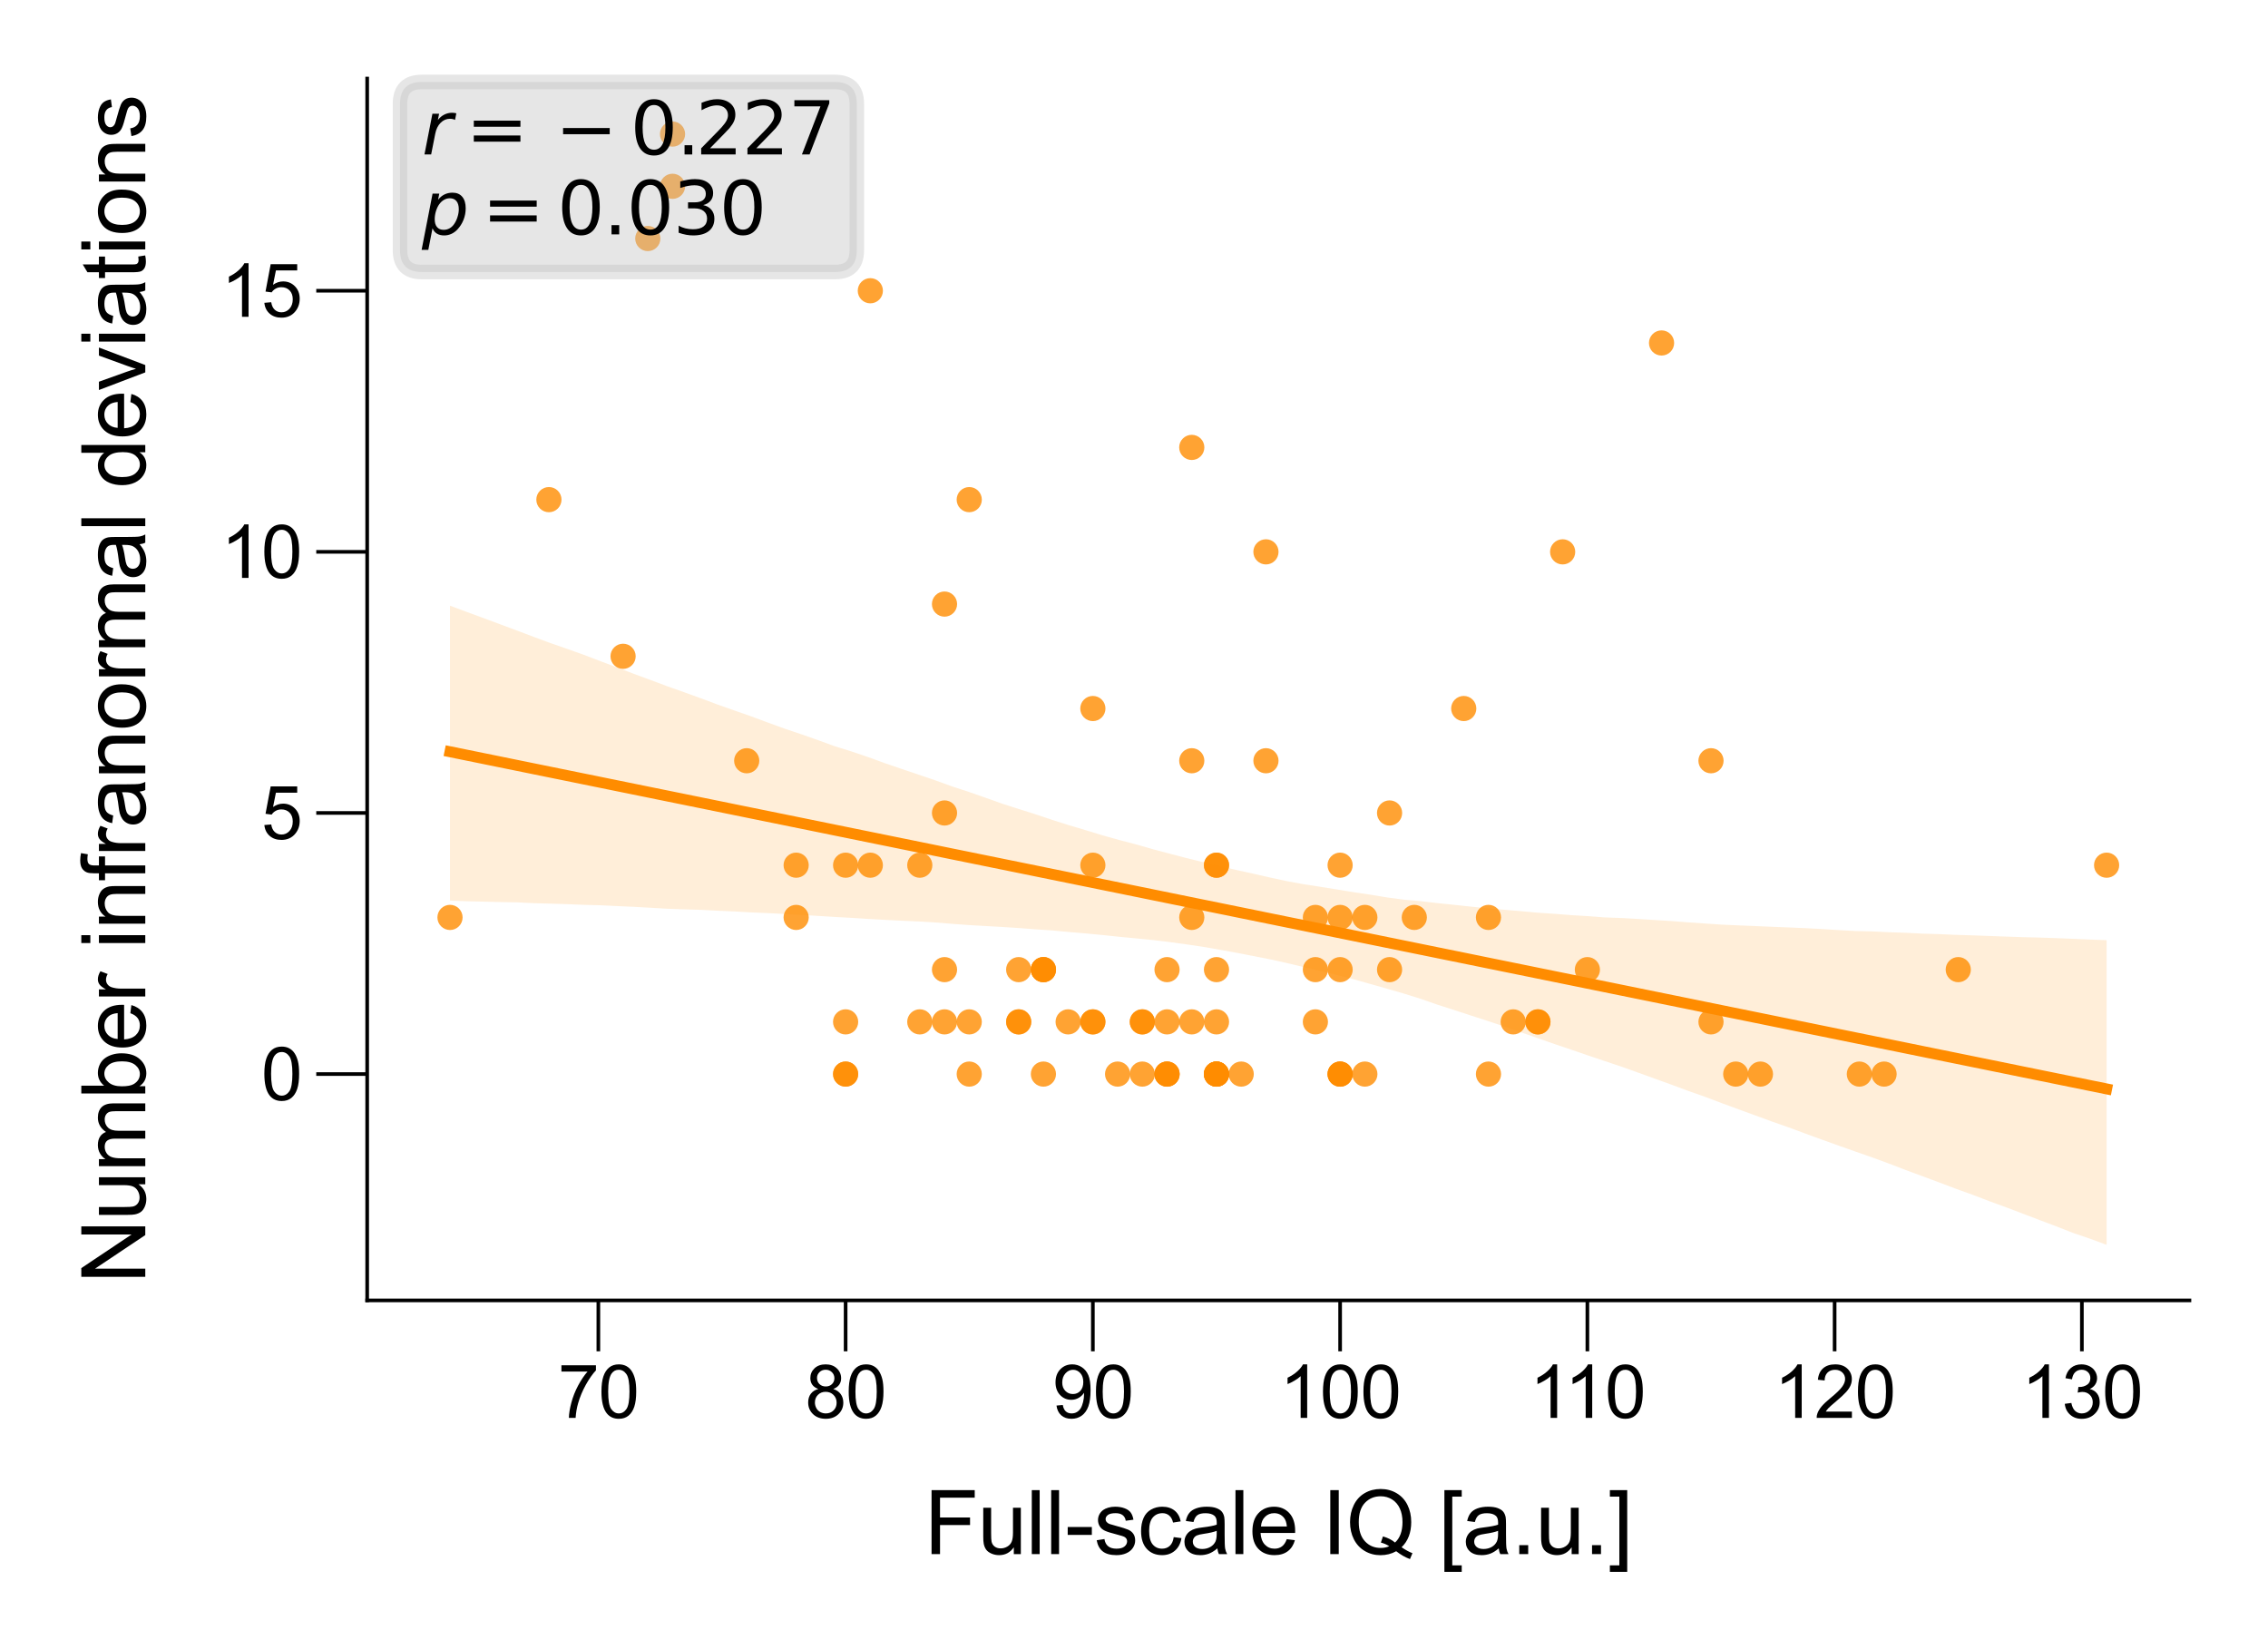<?xml version="1.0" encoding="utf-8" standalone="no"?>
<!DOCTYPE svg PUBLIC "-//W3C//DTD SVG 1.1//EN"
  "http://www.w3.org/Graphics/SVG/1.1/DTD/svg11.dtd">
<svg xmlns:xlink="http://www.w3.org/1999/xlink" width="155.906pt" height="113.386pt" viewBox="0 0 155.906 113.386" xmlns="http://www.w3.org/2000/svg" version="1.1">
 <defs>
  <style type="text/css">*{stroke-linejoin: round; stroke-linecap: butt}</style>
 </defs>
 <g id="figure_1">
  <g id="patch_1">
   <path d="M 0 113.386 
L 155.906 113.386 
L 155.906 0 
L 0 0 
z
" style="fill: #ffffff"/>
  </g>
  <g id="axes_1">
   <g id="patch_2">
    <path d="M 25.24 89.406 
L 150.506 89.406 
L 150.506 5.4 
L 25.24 5.4 
z
" style="fill: #ffffff"/>
   </g>
   <g id="PathCollection_1">
    <defs>
     <path id="C0_0_936b5595a3" d="M 0 0.866 
C 0.23 0.866 0.45 0.775 0.612 0.612 
C 0.775 0.45 0.866 0.23 0.866 -0 
C 0.866 -0.23 0.775 -0.45 0.612 -0.612 
C 0.45 -0.775 0.23 -0.866 0 -0.866 
C -0.23 -0.866 -0.45 -0.775 -0.612 -0.612 
C -0.775 -0.45 -0.866 -0.23 -0.866 0 
C -0.866 0.23 -0.775 0.45 -0.612 0.612 
C -0.45 0.775 -0.23 0.866 0 0.866 
z
"/>
    </defs>
    <g clip-path="url(#p2ae429a504)">
     <use xlink:href="#C0_0_936b5595a3" x="92.122" y="73.847" style="fill: #ff8c00; fill-opacity: 0.8"/>
    </g>
    <g clip-path="url(#p2ae429a504)">
     <use xlink:href="#C0_0_936b5595a3" x="92.122" y="59.485" style="fill: #ff8c00; fill-opacity: 0.8"/>
    </g>
    <g clip-path="url(#p2ae429a504)">
     <use xlink:href="#C0_0_936b5595a3" x="104.02" y="70.257" style="fill: #ff8c00; fill-opacity: 0.8"/>
    </g>
    <g clip-path="url(#p2ae429a504)">
     <use xlink:href="#C0_0_936b5595a3" x="64.927" y="70.257" style="fill: #ff8c00; fill-opacity: 0.8"/>
    </g>
    <g clip-path="url(#p2ae429a504)">
     <use xlink:href="#C0_0_936b5595a3" x="92.122" y="63.076" style="fill: #ff8c00; fill-opacity: 0.8"/>
    </g>
    <g clip-path="url(#p2ae429a504)">
     <use xlink:href="#C0_0_936b5595a3" x="78.525" y="70.257" style="fill: #ff8c00; fill-opacity: 0.8"/>
    </g>
    <g clip-path="url(#p2ae429a504)">
     <use xlink:href="#C0_0_936b5595a3" x="107.419" y="37.942" style="fill: #ff8c00; fill-opacity: 0.8"/>
    </g>
    <g clip-path="url(#p2ae429a504)">
     <use xlink:href="#C0_0_936b5595a3" x="63.228" y="59.485" style="fill: #ff8c00; fill-opacity: 0.8"/>
    </g>
    <g clip-path="url(#p2ae429a504)">
     <use xlink:href="#C0_0_936b5595a3" x="81.924" y="63.076" style="fill: #ff8c00; fill-opacity: 0.8"/>
    </g>
    <g clip-path="url(#p2ae429a504)">
     <use xlink:href="#C0_0_936b5595a3" x="83.624" y="73.847" style="fill: #ff8c00; fill-opacity: 0.8"/>
    </g>
    <g clip-path="url(#p2ae429a504)">
     <use xlink:href="#C0_0_936b5595a3" x="100.62" y="48.714" style="fill: #ff8c00; fill-opacity: 0.8"/>
    </g>
    <g clip-path="url(#p2ae429a504)">
     <use xlink:href="#C0_0_936b5595a3" x="71.726" y="66.666" style="fill: #ff8c00; fill-opacity: 0.8"/>
    </g>
    <g clip-path="url(#p2ae429a504)">
     <use xlink:href="#C0_0_936b5595a3" x="80.224" y="73.847" style="fill: #ff8c00; fill-opacity: 0.8"/>
    </g>
    <g clip-path="url(#p2ae429a504)">
     <use xlink:href="#C0_0_936b5595a3" x="85.323" y="73.847" style="fill: #ff8c00; fill-opacity: 0.8"/>
    </g>
    <g clip-path="url(#p2ae429a504)">
     <use xlink:href="#C0_0_936b5595a3" x="144.812" y="59.485" style="fill: #ff8c00; fill-opacity: 0.8"/>
    </g>
    <g clip-path="url(#p2ae429a504)">
     <use xlink:href="#C0_0_936b5595a3" x="127.815" y="73.847" style="fill: #ff8c00; fill-opacity: 0.8"/>
    </g>
    <g clip-path="url(#p2ae429a504)">
     <use xlink:href="#C0_0_936b5595a3" x="58.129" y="73.847" style="fill: #ff8c00; fill-opacity: 0.8"/>
    </g>
    <g clip-path="url(#p2ae429a504)">
     <use xlink:href="#C0_0_936b5595a3" x="58.129" y="73.847" style="fill: #ff8c00; fill-opacity: 0.8"/>
    </g>
    <g clip-path="url(#p2ae429a504)">
     <use xlink:href="#C0_0_936b5595a3" x="117.617" y="52.304" style="fill: #ff8c00; fill-opacity: 0.8"/>
    </g>
    <g clip-path="url(#p2ae429a504)">
     <use xlink:href="#C0_0_936b5595a3" x="90.422" y="63.076" style="fill: #ff8c00; fill-opacity: 0.8"/>
    </g>
    <g clip-path="url(#p2ae429a504)">
     <use xlink:href="#C0_0_936b5595a3" x="59.828" y="19.99" style="fill: #ff8c00; fill-opacity: 0.8"/>
    </g>
    <g clip-path="url(#p2ae429a504)">
     <use xlink:href="#C0_0_936b5595a3" x="64.927" y="55.895" style="fill: #ff8c00; fill-opacity: 0.8"/>
    </g>
    <g clip-path="url(#p2ae429a504)">
     <use xlink:href="#C0_0_936b5595a3" x="66.627" y="70.257" style="fill: #ff8c00; fill-opacity: 0.8"/>
    </g>
    <g clip-path="url(#p2ae429a504)">
     <use xlink:href="#C0_0_936b5595a3" x="92.122" y="73.847" style="fill: #ff8c00; fill-opacity: 0.8"/>
    </g>
    <g clip-path="url(#p2ae429a504)">
     <use xlink:href="#C0_0_936b5595a3" x="51.33" y="52.304" style="fill: #ff8c00; fill-opacity: 0.8"/>
    </g>
    <g clip-path="url(#p2ae429a504)">
     <use xlink:href="#C0_0_936b5595a3" x="80.224" y="73.847" style="fill: #ff8c00; fill-opacity: 0.8"/>
    </g>
    <g clip-path="url(#p2ae429a504)">
     <use xlink:href="#C0_0_936b5595a3" x="92.122" y="73.847" style="fill: #ff8c00; fill-opacity: 0.8"/>
    </g>
    <g clip-path="url(#p2ae429a504)">
     <use xlink:href="#C0_0_936b5595a3" x="129.515" y="73.847" style="fill: #ff8c00; fill-opacity: 0.8"/>
    </g>
    <g clip-path="url(#p2ae429a504)">
     <use xlink:href="#C0_0_936b5595a3" x="114.218" y="23.58" style="fill: #ff8c00; fill-opacity: 0.8"/>
    </g>
    <g clip-path="url(#p2ae429a504)">
     <use xlink:href="#C0_0_936b5595a3" x="37.733" y="34.352" style="fill: #ff8c00; fill-opacity: 0.8"/>
    </g>
    <g clip-path="url(#p2ae429a504)">
     <use xlink:href="#C0_0_936b5595a3" x="117.617" y="70.257" style="fill: #ff8c00; fill-opacity: 0.8"/>
    </g>
    <g clip-path="url(#p2ae429a504)">
     <use xlink:href="#C0_0_936b5595a3" x="93.822" y="73.847" style="fill: #ff8c00; fill-opacity: 0.8"/>
    </g>
    <g clip-path="url(#p2ae429a504)">
     <use xlink:href="#C0_0_936b5595a3" x="83.624" y="73.847" style="fill: #ff8c00; fill-opacity: 0.8"/>
    </g>
    <g clip-path="url(#p2ae429a504)">
     <use xlink:href="#C0_0_936b5595a3" x="83.624" y="66.666" style="fill: #ff8c00; fill-opacity: 0.8"/>
    </g>
    <g clip-path="url(#p2ae429a504)">
     <use xlink:href="#C0_0_936b5595a3" x="80.224" y="66.666" style="fill: #ff8c00; fill-opacity: 0.8"/>
    </g>
    <g clip-path="url(#p2ae429a504)">
     <use xlink:href="#C0_0_936b5595a3" x="87.023" y="37.942" style="fill: #ff8c00; fill-opacity: 0.8"/>
    </g>
    <g clip-path="url(#p2ae429a504)">
     <use xlink:href="#C0_0_936b5595a3" x="70.026" y="66.666" style="fill: #ff8c00; fill-opacity: 0.8"/>
    </g>
    <g clip-path="url(#p2ae429a504)">
     <use xlink:href="#C0_0_936b5595a3" x="70.026" y="70.257" style="fill: #ff8c00; fill-opacity: 0.8"/>
    </g>
    <g clip-path="url(#p2ae429a504)">
     <use xlink:href="#C0_0_936b5595a3" x="58.129" y="70.257" style="fill: #ff8c00; fill-opacity: 0.8"/>
    </g>
    <g clip-path="url(#p2ae429a504)">
     <use xlink:href="#C0_0_936b5595a3" x="83.624" y="59.485" style="fill: #ff8c00; fill-opacity: 0.8"/>
    </g>
    <g clip-path="url(#p2ae429a504)">
     <use xlink:href="#C0_0_936b5595a3" x="54.729" y="59.485" style="fill: #ff8c00; fill-opacity: 0.8"/>
    </g>
    <g clip-path="url(#p2ae429a504)">
     <use xlink:href="#C0_0_936b5595a3" x="70.026" y="70.257" style="fill: #ff8c00; fill-opacity: 0.8"/>
    </g>
    <g clip-path="url(#p2ae429a504)">
     <use xlink:href="#C0_0_936b5595a3" x="102.32" y="73.847" style="fill: #ff8c00; fill-opacity: 0.8"/>
    </g>
    <g clip-path="url(#p2ae429a504)">
     <use xlink:href="#C0_0_936b5595a3" x="44.531" y="16.399" style="fill: #ff8c00; fill-opacity: 0.8"/>
    </g>
    <g clip-path="url(#p2ae429a504)">
     <use xlink:href="#C0_0_936b5595a3" x="97.221" y="63.076" style="fill: #ff8c00; fill-opacity: 0.8"/>
    </g>
    <g clip-path="url(#p2ae429a504)">
     <use xlink:href="#C0_0_936b5595a3" x="73.426" y="70.257" style="fill: #ff8c00; fill-opacity: 0.8"/>
    </g>
    <g clip-path="url(#p2ae429a504)">
     <use xlink:href="#C0_0_936b5595a3" x="30.934" y="63.076" style="fill: #ff8c00; fill-opacity: 0.8"/>
    </g>
    <g clip-path="url(#p2ae429a504)">
     <use xlink:href="#C0_0_936b5595a3" x="134.614" y="66.666" style="fill: #ff8c00; fill-opacity: 0.8"/>
    </g>
    <g clip-path="url(#p2ae429a504)">
     <use xlink:href="#C0_0_936b5595a3" x="76.825" y="73.847" style="fill: #ff8c00; fill-opacity: 0.8"/>
    </g>
    <g clip-path="url(#p2ae429a504)">
     <use xlink:href="#C0_0_936b5595a3" x="66.627" y="34.352" style="fill: #ff8c00; fill-opacity: 0.8"/>
    </g>
    <g clip-path="url(#p2ae429a504)">
     <use xlink:href="#C0_0_936b5595a3" x="46.231" y="12.809" style="fill: #ff8c00; fill-opacity: 0.8"/>
    </g>
    <g clip-path="url(#p2ae429a504)">
     <use xlink:href="#C0_0_936b5595a3" x="46.231" y="9.218" style="fill: #ff8c00; fill-opacity: 0.8"/>
    </g>
    <g clip-path="url(#p2ae429a504)">
     <use xlink:href="#C0_0_936b5595a3" x="80.224" y="73.847" style="fill: #ff8c00; fill-opacity: 0.8"/>
    </g>
    <g clip-path="url(#p2ae429a504)">
     <use xlink:href="#C0_0_936b5595a3" x="95.521" y="55.895" style="fill: #ff8c00; fill-opacity: 0.8"/>
    </g>
    <g clip-path="url(#p2ae429a504)">
     <use xlink:href="#C0_0_936b5595a3" x="90.422" y="70.257" style="fill: #ff8c00; fill-opacity: 0.8"/>
    </g>
    <g clip-path="url(#p2ae429a504)">
     <use xlink:href="#C0_0_936b5595a3" x="66.627" y="73.847" style="fill: #ff8c00; fill-opacity: 0.8"/>
    </g>
    <g clip-path="url(#p2ae429a504)">
     <use xlink:href="#C0_0_936b5595a3" x="64.927" y="41.533" style="fill: #ff8c00; fill-opacity: 0.8"/>
    </g>
    <g clip-path="url(#p2ae429a504)">
     <use xlink:href="#C0_0_936b5595a3" x="83.624" y="70.257" style="fill: #ff8c00; fill-opacity: 0.8"/>
    </g>
    <g clip-path="url(#p2ae429a504)">
     <use xlink:href="#C0_0_936b5595a3" x="75.125" y="59.485" style="fill: #ff8c00; fill-opacity: 0.8"/>
    </g>
    <g clip-path="url(#p2ae429a504)">
     <use xlink:href="#C0_0_936b5595a3" x="81.924" y="52.304" style="fill: #ff8c00; fill-opacity: 0.8"/>
    </g>
    <g clip-path="url(#p2ae429a504)">
     <use xlink:href="#C0_0_936b5595a3" x="75.125" y="70.257" style="fill: #ff8c00; fill-opacity: 0.8"/>
    </g>
    <g clip-path="url(#p2ae429a504)">
     <use xlink:href="#C0_0_936b5595a3" x="90.422" y="66.666" style="fill: #ff8c00; fill-opacity: 0.8"/>
    </g>
    <g clip-path="url(#p2ae429a504)">
     <use xlink:href="#C0_0_936b5595a3" x="64.927" y="66.666" style="fill: #ff8c00; fill-opacity: 0.8"/>
    </g>
    <g clip-path="url(#p2ae429a504)">
     <use xlink:href="#C0_0_936b5595a3" x="81.924" y="70.257" style="fill: #ff8c00; fill-opacity: 0.8"/>
    </g>
    <g clip-path="url(#p2ae429a504)">
     <use xlink:href="#C0_0_936b5595a3" x="78.525" y="73.847" style="fill: #ff8c00; fill-opacity: 0.8"/>
    </g>
    <g clip-path="url(#p2ae429a504)">
     <use xlink:href="#C0_0_936b5595a3" x="119.317" y="73.847" style="fill: #ff8c00; fill-opacity: 0.8"/>
    </g>
    <g clip-path="url(#p2ae429a504)">
     <use xlink:href="#C0_0_936b5595a3" x="87.023" y="52.304" style="fill: #ff8c00; fill-opacity: 0.8"/>
    </g>
    <g clip-path="url(#p2ae429a504)">
     <use xlink:href="#C0_0_936b5595a3" x="95.521" y="66.666" style="fill: #ff8c00; fill-opacity: 0.8"/>
    </g>
    <g clip-path="url(#p2ae429a504)">
     <use xlink:href="#C0_0_936b5595a3" x="121.016" y="73.847" style="fill: #ff8c00; fill-opacity: 0.8"/>
    </g>
    <g clip-path="url(#p2ae429a504)">
     <use xlink:href="#C0_0_936b5595a3" x="71.726" y="66.666" style="fill: #ff8c00; fill-opacity: 0.8"/>
    </g>
    <g clip-path="url(#p2ae429a504)">
     <use xlink:href="#C0_0_936b5595a3" x="83.624" y="73.847" style="fill: #ff8c00; fill-opacity: 0.8"/>
    </g>
    <g clip-path="url(#p2ae429a504)">
     <use xlink:href="#C0_0_936b5595a3" x="83.624" y="59.485" style="fill: #ff8c00; fill-opacity: 0.8"/>
    </g>
    <g clip-path="url(#p2ae429a504)">
     <use xlink:href="#C0_0_936b5595a3" x="102.32" y="63.076" style="fill: #ff8c00; fill-opacity: 0.8"/>
    </g>
    <g clip-path="url(#p2ae429a504)">
     <use xlink:href="#C0_0_936b5595a3" x="105.719" y="70.257" style="fill: #ff8c00; fill-opacity: 0.8"/>
    </g>
    <g clip-path="url(#p2ae429a504)">
     <use xlink:href="#C0_0_936b5595a3" x="75.125" y="48.714" style="fill: #ff8c00; fill-opacity: 0.8"/>
    </g>
    <g clip-path="url(#p2ae429a504)">
     <use xlink:href="#C0_0_936b5595a3" x="54.729" y="63.076" style="fill: #ff8c00; fill-opacity: 0.8"/>
    </g>
    <g clip-path="url(#p2ae429a504)">
     <use xlink:href="#C0_0_936b5595a3" x="42.832" y="45.123" style="fill: #ff8c00; fill-opacity: 0.8"/>
    </g>
    <g clip-path="url(#p2ae429a504)">
     <use xlink:href="#C0_0_936b5595a3" x="105.719" y="70.257" style="fill: #ff8c00; fill-opacity: 0.8"/>
    </g>
    <g clip-path="url(#p2ae429a504)">
     <use xlink:href="#C0_0_936b5595a3" x="92.122" y="66.666" style="fill: #ff8c00; fill-opacity: 0.8"/>
    </g>
    <g clip-path="url(#p2ae429a504)">
     <use xlink:href="#C0_0_936b5595a3" x="71.726" y="66.666" style="fill: #ff8c00; fill-opacity: 0.8"/>
    </g>
    <g clip-path="url(#p2ae429a504)">
     <use xlink:href="#C0_0_936b5595a3" x="71.726" y="73.847" style="fill: #ff8c00; fill-opacity: 0.8"/>
    </g>
    <g clip-path="url(#p2ae429a504)">
     <use xlink:href="#C0_0_936b5595a3" x="78.525" y="70.257" style="fill: #ff8c00; fill-opacity: 0.8"/>
    </g>
    <g clip-path="url(#p2ae429a504)">
     <use xlink:href="#C0_0_936b5595a3" x="81.924" y="30.761" style="fill: #ff8c00; fill-opacity: 0.8"/>
    </g>
    <g clip-path="url(#p2ae429a504)">
     <use xlink:href="#C0_0_936b5595a3" x="75.125" y="70.257" style="fill: #ff8c00; fill-opacity: 0.8"/>
    </g>
    <g clip-path="url(#p2ae429a504)">
     <use xlink:href="#C0_0_936b5595a3" x="59.828" y="59.485" style="fill: #ff8c00; fill-opacity: 0.8"/>
    </g>
    <g clip-path="url(#p2ae429a504)">
     <use xlink:href="#C0_0_936b5595a3" x="93.822" y="63.076" style="fill: #ff8c00; fill-opacity: 0.8"/>
    </g>
    <g clip-path="url(#p2ae429a504)">
     <use xlink:href="#C0_0_936b5595a3" x="63.228" y="70.257" style="fill: #ff8c00; fill-opacity: 0.8"/>
    </g>
    <g clip-path="url(#p2ae429a504)">
     <use xlink:href="#C0_0_936b5595a3" x="83.624" y="73.847" style="fill: #ff8c00; fill-opacity: 0.8"/>
    </g>
    <g clip-path="url(#p2ae429a504)">
     <use xlink:href="#C0_0_936b5595a3" x="83.624" y="73.847" style="fill: #ff8c00; fill-opacity: 0.8"/>
    </g>
    <g clip-path="url(#p2ae429a504)">
     <use xlink:href="#C0_0_936b5595a3" x="109.119" y="66.666" style="fill: #ff8c00; fill-opacity: 0.8"/>
    </g>
    <g clip-path="url(#p2ae429a504)">
     <use xlink:href="#C0_0_936b5595a3" x="80.224" y="70.257" style="fill: #ff8c00; fill-opacity: 0.8"/>
    </g>
    <g clip-path="url(#p2ae429a504)">
     <use xlink:href="#C0_0_936b5595a3" x="58.129" y="59.485" style="fill: #ff8c00; fill-opacity: 0.8"/>
    </g>
   </g>
   <g id="PolyCollection_1">
    <path d="M 30.934 41.645 
L 30.934 61.919 
L 32.084 61.963 
L 33.234 61.991 
L 34.385 62.019 
L 35.535 62.039 
L 36.685 62.096 
L 37.836 62.128 
L 38.986 62.164 
L 40.136 62.211 
L 41.286 62.24 
L 42.437 62.297 
L 43.587 62.348 
L 44.737 62.412 
L 45.888 62.48 
L 47.038 62.522 
L 48.188 62.555 
L 49.338 62.615 
L 50.489 62.665 
L 51.639 62.731 
L 52.789 62.78 
L 53.939 62.839 
L 55.09 62.906 
L 56.24 62.972 
L 57.39 63.044 
L 58.541 63.106 
L 59.691 63.18 
L 60.841 63.244 
L 61.991 63.301 
L 63.142 63.352 
L 64.292 63.422 
L 65.442 63.516 
L 66.593 63.601 
L 67.743 63.667 
L 68.893 63.732 
L 70.043 63.806 
L 71.194 63.895 
L 72.344 63.972 
L 73.494 64.079 
L 74.645 64.177 
L 75.795 64.287 
L 76.945 64.408 
L 78.095 64.517 
L 79.246 64.63 
L 80.396 64.769 
L 81.546 64.928 
L 82.696 65.096 
L 83.847 65.299 
L 84.997 65.506 
L 86.147 65.73 
L 87.298 65.955 
L 88.448 66.21 
L 89.598 66.485 
L 90.748 66.759 
L 91.899 67.036 
L 93.049 67.327 
L 94.199 67.653 
L 95.35 67.978 
L 96.5 68.311 
L 97.65 68.67 
L 98.8 69.072 
L 99.951 69.441 
L 101.101 69.817 
L 102.251 70.188 
L 103.402 70.574 
L 104.552 70.973 
L 105.702 71.376 
L 106.852 71.779 
L 108.003 72.167 
L 109.153 72.563 
L 110.303 72.95 
L 111.454 73.335 
L 112.604 73.746 
L 113.754 74.162 
L 114.904 74.577 
L 116.055 75.006 
L 117.205 75.409 
L 118.355 75.845 
L 119.505 76.268 
L 120.656 76.688 
L 121.806 77.109 
L 122.956 77.512 
L 124.107 77.94 
L 125.257 78.359 
L 126.407 78.772 
L 127.557 79.178 
L 128.708 79.581 
L 129.858 80.003 
L 131.008 80.447 
L 132.159 80.872 
L 133.309 81.299 
L 134.459 81.735 
L 135.609 82.149 
L 136.76 82.59 
L 137.91 83.01 
L 139.06 83.447 
L 140.211 83.886 
L 141.361 84.319 
L 142.511 84.771 
L 143.661 85.162 
L 144.812 85.587 
L 144.812 64.642 
L 144.812 64.642 
L 143.661 64.597 
L 142.511 64.547 
L 141.361 64.501 
L 140.211 64.461 
L 139.06 64.433 
L 137.91 64.394 
L 136.76 64.352 
L 135.609 64.309 
L 134.459 64.275 
L 133.309 64.224 
L 132.159 64.191 
L 131.008 64.132 
L 129.858 64.094 
L 128.708 64.038 
L 127.557 64.011 
L 126.407 63.949 
L 125.257 63.875 
L 124.107 63.815 
L 122.956 63.765 
L 121.806 63.72 
L 120.656 63.67 
L 119.505 63.623 
L 118.355 63.571 
L 117.205 63.494 
L 116.055 63.416 
L 114.904 63.325 
L 113.754 63.255 
L 112.604 63.182 
L 111.454 63.116 
L 110.303 63.075 
L 109.153 62.987 
L 108.003 62.918 
L 106.852 62.828 
L 105.702 62.751 
L 104.552 62.646 
L 103.402 62.549 
L 102.251 62.446 
L 101.101 62.333 
L 99.951 62.209 
L 98.8 62.091 
L 97.65 61.956 
L 96.5 61.855 
L 95.35 61.703 
L 94.199 61.512 
L 93.049 61.342 
L 91.899 61.153 
L 90.748 60.969 
L 89.598 60.791 
L 88.448 60.58 
L 87.298 60.332 
L 86.147 60.069 
L 84.997 59.817 
L 83.847 59.549 
L 82.696 59.276 
L 81.546 58.992 
L 80.396 58.691 
L 79.246 58.386 
L 78.095 58.056 
L 76.945 57.755 
L 75.795 57.436 
L 74.645 57.083 
L 73.494 56.739 
L 72.344 56.377 
L 71.194 55.989 
L 70.043 55.627 
L 68.893 55.257 
L 67.743 54.847 
L 66.593 54.445 
L 65.442 54.069 
L 64.292 53.65 
L 63.142 53.26 
L 61.991 52.871 
L 60.841 52.477 
L 59.691 52.058 
L 58.541 51.667 
L 57.39 51.311 
L 56.24 50.89 
L 55.09 50.486 
L 53.939 50.099 
L 52.789 49.68 
L 51.639 49.252 
L 50.489 48.852 
L 49.338 48.444 
L 48.188 48.015 
L 47.038 47.597 
L 45.888 47.19 
L 44.737 46.758 
L 43.587 46.336 
L 42.437 45.896 
L 41.286 45.463 
L 40.136 45.024 
L 38.986 44.612 
L 37.836 44.214 
L 36.685 43.787 
L 35.535 43.352 
L 34.385 42.923 
L 33.234 42.495 
L 32.084 42.073 
L 30.934 41.645 
z
" clip-path="url(#p2ae429a504)" style="fill: #ff8c00; fill-opacity: 0.15"/>
   </g>
   <g id="matplotlib.axis_1">
    <g id="xtick_1">
     <g id="line2d_1">
      <defs>
       <path id="m5f1accfb7b" d="M 0 0 
L 0 3.5 
" style="stroke: #000000; stroke-width: 0.25"/>
      </defs>
      <g>
       <use xlink:href="#m5f1accfb7b" x="41.132" y="89.406" style="stroke: #000000; stroke-width: 0.25"/>
      </g>
     </g>
     <g id="text_1">
      <!-- 70 -->
      <g transform="translate(38.351 97.485) scale(0.05 -0.05)">
       <defs>
        <path id="ArialMT-37" d="M 303 3981 
L 303 4522 
L 3269 4522 
L 3269 4084 
Q 2831 3619 2401 2847 
Q 1972 2075 1738 1259 
Q 1569 684 1522 0 
L 944 0 
Q 953 541 1156 1306 
Q 1359 2072 1739 2783 
Q 2119 3494 2547 3981 
L 303 3981 
z
" transform="scale(0.016)"/>
        <path id="ArialMT-30" d="M 266 2259 
Q 266 3072 433 3567 
Q 600 4063 929 4331 
Q 1259 4600 1759 4600 
Q 2128 4600 2406 4451 
Q 2684 4303 2865 4023 
Q 3047 3744 3150 3342 
Q 3253 2941 3253 2259 
Q 3253 1453 3087 958 
Q 2922 463 2592 192 
Q 2263 -78 1759 -78 
Q 1097 -78 719 397 
Q 266 969 266 2259 
z
M 844 2259 
Q 844 1131 1108 757 
Q 1372 384 1759 384 
Q 2147 384 2411 759 
Q 2675 1134 2675 2259 
Q 2675 3391 2411 3762 
Q 2147 4134 1753 4134 
Q 1366 4134 1134 3806 
Q 844 3388 844 2259 
z
" transform="scale(0.016)"/>
       </defs>
       <use xlink:href="#ArialMT-37"/>
       <use xlink:href="#ArialMT-30" x="55.615"/>
      </g>
     </g>
    </g>
    <g id="xtick_2">
     <g id="line2d_2">
      <g>
       <use xlink:href="#m5f1accfb7b" x="58.129" y="89.406" style="stroke: #000000; stroke-width: 0.25"/>
      </g>
     </g>
     <g id="text_2">
      <!-- 80 -->
      <g transform="translate(55.348 97.485) scale(0.05 -0.05)">
       <defs>
        <path id="ArialMT-38" d="M 1131 2484 
Q 781 2613 612 2850 
Q 444 3088 444 3419 
Q 444 3919 803 4259 
Q 1163 4600 1759 4600 
Q 2359 4600 2725 4251 
Q 3091 3903 3091 3403 
Q 3091 3084 2923 2848 
Q 2756 2613 2416 2484 
Q 2838 2347 3058 2040 
Q 3278 1734 3278 1309 
Q 3278 722 2862 322 
Q 2447 -78 1769 -78 
Q 1091 -78 675 323 
Q 259 725 259 1325 
Q 259 1772 486 2073 
Q 713 2375 1131 2484 
z
M 1019 3438 
Q 1019 3113 1228 2906 
Q 1438 2700 1772 2700 
Q 2097 2700 2305 2904 
Q 2513 3109 2513 3406 
Q 2513 3716 2298 3927 
Q 2084 4138 1766 4138 
Q 1444 4138 1231 3931 
Q 1019 3725 1019 3438 
z
M 838 1322 
Q 838 1081 952 856 
Q 1066 631 1291 507 
Q 1516 384 1775 384 
Q 2178 384 2440 643 
Q 2703 903 2703 1303 
Q 2703 1709 2433 1975 
Q 2163 2241 1756 2241 
Q 1359 2241 1098 1978 
Q 838 1716 838 1322 
z
" transform="scale(0.016)"/>
       </defs>
       <use xlink:href="#ArialMT-38"/>
       <use xlink:href="#ArialMT-30" x="55.615"/>
      </g>
     </g>
    </g>
    <g id="xtick_3">
     <g id="line2d_3">
      <g>
       <use xlink:href="#m5f1accfb7b" x="75.125" y="89.406" style="stroke: #000000; stroke-width: 0.25"/>
      </g>
     </g>
     <g id="text_3">
      <!-- 90 -->
      <g transform="translate(72.345 97.485) scale(0.05 -0.05)">
       <defs>
        <path id="ArialMT-39" d="M 350 1059 
L 891 1109 
Q 959 728 1153 556 
Q 1347 384 1650 384 
Q 1909 384 2104 503 
Q 2300 622 2425 820 
Q 2550 1019 2634 1356 
Q 2719 1694 2719 2044 
Q 2719 2081 2716 2156 
Q 2547 1888 2255 1720 
Q 1963 1553 1622 1553 
Q 1053 1553 659 1965 
Q 266 2378 266 3053 
Q 266 3750 677 4175 
Q 1088 4600 1706 4600 
Q 2153 4600 2523 4359 
Q 2894 4119 3086 3673 
Q 3278 3228 3278 2384 
Q 3278 1506 3087 986 
Q 2897 466 2520 194 
Q 2144 -78 1638 -78 
Q 1100 -78 759 220 
Q 419 519 350 1059 
z
M 2653 3081 
Q 2653 3566 2395 3850 
Q 2138 4134 1775 4134 
Q 1400 4134 1122 3828 
Q 844 3522 844 3034 
Q 844 2597 1108 2323 
Q 1372 2050 1759 2050 
Q 2150 2050 2401 2323 
Q 2653 2597 2653 3081 
z
" transform="scale(0.016)"/>
       </defs>
       <use xlink:href="#ArialMT-39"/>
       <use xlink:href="#ArialMT-30" x="55.615"/>
      </g>
     </g>
    </g>
    <g id="xtick_4">
     <g id="line2d_4">
      <g>
       <use xlink:href="#m5f1accfb7b" x="92.122" y="89.406" style="stroke: #000000; stroke-width: 0.25"/>
      </g>
     </g>
     <g id="text_4">
      <!-- 100 -->
      <g transform="translate(87.951 97.485) scale(0.05 -0.05)">
       <defs>
        <path id="ArialMT-31" d="M 2384 0 
L 1822 0 
L 1822 3584 
Q 1619 3391 1289 3197 
Q 959 3003 697 2906 
L 697 3450 
Q 1169 3672 1522 3987 
Q 1875 4303 2022 4600 
L 2384 4600 
L 2384 0 
z
" transform="scale(0.016)"/>
       </defs>
       <use xlink:href="#ArialMT-31"/>
       <use xlink:href="#ArialMT-30" x="55.615"/>
       <use xlink:href="#ArialMT-30" x="111.23"/>
      </g>
     </g>
    </g>
    <g id="xtick_5">
     <g id="line2d_5">
      <g>
       <use xlink:href="#m5f1accfb7b" x="109.119" y="89.406" style="stroke: #000000; stroke-width: 0.25"/>
      </g>
     </g>
     <g id="text_5">
      <!-- 110 -->
      <g transform="translate(105.132 97.485) scale(0.05 -0.05)">
       <use xlink:href="#ArialMT-31"/>
       <use xlink:href="#ArialMT-31" x="48.24"/>
       <use xlink:href="#ArialMT-30" x="103.855"/>
      </g>
     </g>
    </g>
    <g id="xtick_6">
     <g id="line2d_6">
      <g>
       <use xlink:href="#m5f1accfb7b" x="126.115" y="89.406" style="stroke: #000000; stroke-width: 0.25"/>
      </g>
     </g>
     <g id="text_6">
      <!-- 120 -->
      <g transform="translate(121.945 97.485) scale(0.05 -0.05)">
       <defs>
        <path id="ArialMT-32" d="M 3222 541 
L 3222 0 
L 194 0 
Q 188 203 259 391 
Q 375 700 629 1000 
Q 884 1300 1366 1694 
Q 2113 2306 2375 2664 
Q 2638 3022 2638 3341 
Q 2638 3675 2398 3904 
Q 2159 4134 1775 4134 
Q 1369 4134 1125 3890 
Q 881 3647 878 3216 
L 300 3275 
Q 359 3922 746 4261 
Q 1134 4600 1788 4600 
Q 2447 4600 2831 4234 
Q 3216 3869 3216 3328 
Q 3216 3053 3103 2787 
Q 2991 2522 2730 2228 
Q 2469 1934 1863 1422 
Q 1356 997 1212 845 
Q 1069 694 975 541 
L 3222 541 
z
" transform="scale(0.016)"/>
       </defs>
       <use xlink:href="#ArialMT-31"/>
       <use xlink:href="#ArialMT-32" x="55.615"/>
       <use xlink:href="#ArialMT-30" x="111.23"/>
      </g>
     </g>
    </g>
    <g id="xtick_7">
     <g id="line2d_7">
      <g>
       <use xlink:href="#m5f1accfb7b" x="143.112" y="89.406" style="stroke: #000000; stroke-width: 0.25"/>
      </g>
     </g>
     <g id="text_7">
      <!-- 130 -->
      <g transform="translate(138.941 97.485) scale(0.05 -0.05)">
       <defs>
        <path id="ArialMT-33" d="M 269 1209 
L 831 1284 
Q 928 806 1161 595 
Q 1394 384 1728 384 
Q 2125 384 2398 659 
Q 2672 934 2672 1341 
Q 2672 1728 2419 1979 
Q 2166 2231 1775 2231 
Q 1616 2231 1378 2169 
L 1441 2663 
Q 1497 2656 1531 2656 
Q 1891 2656 2178 2843 
Q 2466 3031 2466 3422 
Q 2466 3731 2256 3934 
Q 2047 4138 1716 4138 
Q 1388 4138 1169 3931 
Q 950 3725 888 3313 
L 325 3413 
Q 428 3978 793 4289 
Q 1159 4600 1703 4600 
Q 2078 4600 2393 4439 
Q 2709 4278 2876 4000 
Q 3044 3722 3044 3409 
Q 3044 3113 2884 2869 
Q 2725 2625 2413 2481 
Q 2819 2388 3044 2092 
Q 3269 1797 3269 1353 
Q 3269 753 2831 336 
Q 2394 -81 1725 -81 
Q 1122 -81 723 278 
Q 325 638 269 1209 
z
" transform="scale(0.016)"/>
       </defs>
       <use xlink:href="#ArialMT-31"/>
       <use xlink:href="#ArialMT-33" x="55.615"/>
       <use xlink:href="#ArialMT-30" x="111.23"/>
      </g>
     </g>
    </g>
    <g id="text_8">
     <!-- Full-scale IQ [a.u.] -->
     <g transform="translate(63.533 106.85) scale(0.06 -0.06)">
      <defs>
       <path id="ArialMT-46" d="M 525 0 
L 525 4581 
L 3616 4581 
L 3616 4041 
L 1131 4041 
L 1131 2622 
L 3281 2622 
L 3281 2081 
L 1131 2081 
L 1131 0 
L 525 0 
z
" transform="scale(0.016)"/>
       <path id="ArialMT-75" d="M 2597 0 
L 2597 488 
Q 2209 -75 1544 -75 
Q 1250 -75 995 37 
Q 741 150 617 320 
Q 494 491 444 738 
Q 409 903 409 1263 
L 409 3319 
L 972 3319 
L 972 1478 
Q 972 1038 1006 884 
Q 1059 663 1231 536 
Q 1403 409 1656 409 
Q 1909 409 2131 539 
Q 2353 669 2445 892 
Q 2538 1116 2538 1541 
L 2538 3319 
L 3100 3319 
L 3100 0 
L 2597 0 
z
" transform="scale(0.016)"/>
       <path id="ArialMT-6c" d="M 409 0 
L 409 4581 
L 972 4581 
L 972 0 
L 409 0 
z
" transform="scale(0.016)"/>
       <path id="ArialMT-2d" d="M 203 1375 
L 203 1941 
L 1931 1941 
L 1931 1375 
L 203 1375 
z
" transform="scale(0.016)"/>
       <path id="ArialMT-73" d="M 197 991 
L 753 1078 
Q 800 744 1014 566 
Q 1228 388 1613 388 
Q 2000 388 2187 545 
Q 2375 703 2375 916 
Q 2375 1106 2209 1216 
Q 2094 1291 1634 1406 
Q 1016 1563 777 1677 
Q 538 1791 414 1992 
Q 291 2194 291 2438 
Q 291 2659 392 2848 
Q 494 3038 669 3163 
Q 800 3259 1026 3326 
Q 1253 3394 1513 3394 
Q 1903 3394 2198 3281 
Q 2494 3169 2634 2976 
Q 2775 2784 2828 2463 
L 2278 2388 
Q 2241 2644 2061 2787 
Q 1881 2931 1553 2931 
Q 1166 2931 1000 2803 
Q 834 2675 834 2503 
Q 834 2394 903 2306 
Q 972 2216 1119 2156 
Q 1203 2125 1616 2013 
Q 2213 1853 2448 1751 
Q 2684 1650 2818 1456 
Q 2953 1263 2953 975 
Q 2953 694 2789 445 
Q 2625 197 2315 61 
Q 2006 -75 1616 -75 
Q 969 -75 630 194 
Q 291 463 197 991 
z
" transform="scale(0.016)"/>
       <path id="ArialMT-63" d="M 2588 1216 
L 3141 1144 
Q 3050 572 2676 248 
Q 2303 -75 1759 -75 
Q 1078 -75 664 370 
Q 250 816 250 1647 
Q 250 2184 428 2587 
Q 606 2991 970 3192 
Q 1334 3394 1763 3394 
Q 2303 3394 2647 3120 
Q 2991 2847 3088 2344 
L 2541 2259 
Q 2463 2594 2264 2762 
Q 2066 2931 1784 2931 
Q 1359 2931 1093 2626 
Q 828 2322 828 1663 
Q 828 994 1084 691 
Q 1341 388 1753 388 
Q 2084 388 2306 591 
Q 2528 794 2588 1216 
z
" transform="scale(0.016)"/>
       <path id="ArialMT-61" d="M 2588 409 
Q 2275 144 1986 34 
Q 1697 -75 1366 -75 
Q 819 -75 525 192 
Q 231 459 231 875 
Q 231 1119 342 1320 
Q 453 1522 633 1644 
Q 813 1766 1038 1828 
Q 1203 1872 1538 1913 
Q 2219 1994 2541 2106 
Q 2544 2222 2544 2253 
Q 2544 2597 2384 2738 
Q 2169 2928 1744 2928 
Q 1347 2928 1158 2789 
Q 969 2650 878 2297 
L 328 2372 
Q 403 2725 575 2942 
Q 747 3159 1072 3276 
Q 1397 3394 1825 3394 
Q 2250 3394 2515 3294 
Q 2781 3194 2906 3042 
Q 3031 2891 3081 2659 
Q 3109 2516 3109 2141 
L 3109 1391 
Q 3109 606 3145 398 
Q 3181 191 3288 0 
L 2700 0 
Q 2613 175 2588 409 
z
M 2541 1666 
Q 2234 1541 1622 1453 
Q 1275 1403 1131 1340 
Q 988 1278 909 1158 
Q 831 1038 831 891 
Q 831 666 1001 516 
Q 1172 366 1500 366 
Q 1825 366 2078 508 
Q 2331 650 2450 897 
Q 2541 1088 2541 1459 
L 2541 1666 
z
" transform="scale(0.016)"/>
       <path id="ArialMT-65" d="M 2694 1069 
L 3275 997 
Q 3138 488 2766 206 
Q 2394 -75 1816 -75 
Q 1088 -75 661 373 
Q 234 822 234 1631 
Q 234 2469 665 2931 
Q 1097 3394 1784 3394 
Q 2450 3394 2872 2941 
Q 3294 2488 3294 1666 
Q 3294 1616 3291 1516 
L 816 1516 
Q 847 969 1125 678 
Q 1403 388 1819 388 
Q 2128 388 2347 550 
Q 2566 713 2694 1069 
z
M 847 1978 
L 2700 1978 
Q 2663 2397 2488 2606 
Q 2219 2931 1791 2931 
Q 1403 2931 1139 2672 
Q 875 2413 847 1978 
z
" transform="scale(0.016)"/>
       <path id="ArialMT-20" transform="scale(0.016)"/>
       <path id="ArialMT-49" d="M 597 0 
L 597 4581 
L 1203 4581 
L 1203 0 
L 597 0 
z
" transform="scale(0.016)"/>
       <path id="ArialMT-51" d="M 3966 491 
Q 4388 200 4744 66 
L 4566 -356 
Q 4072 -178 3581 206 
Q 3072 -78 2456 -78 
Q 1834 -78 1328 222 
Q 822 522 548 1065 
Q 275 1609 275 2291 
Q 275 2969 550 3525 
Q 825 4081 1333 4372 
Q 1841 4663 2469 4663 
Q 3103 4663 3612 4361 
Q 4122 4059 4389 3517 
Q 4656 2975 4656 2294 
Q 4656 1728 4484 1276 
Q 4313 825 3966 491 
z
M 2631 1266 
Q 3156 1119 3497 828 
Q 4031 1316 4031 2294 
Q 4031 2850 3842 3265 
Q 3653 3681 3289 3911 
Q 2925 4141 2472 4141 
Q 1794 4141 1347 3677 
Q 900 3213 900 2291 
Q 900 1397 1342 919 
Q 1784 441 2472 441 
Q 2797 441 3084 563 
Q 2800 747 2484 825 
L 2631 1266 
z
" transform="scale(0.016)"/>
       <path id="ArialMT-5b" d="M 434 -1272 
L 434 4581 
L 1675 4581 
L 1675 4116 
L 997 4116 
L 997 -806 
L 1675 -806 
L 1675 -1272 
L 434 -1272 
z
" transform="scale(0.016)"/>
       <path id="ArialMT-2e" d="M 581 0 
L 581 641 
L 1222 641 
L 1222 0 
L 581 0 
z
" transform="scale(0.016)"/>
       <path id="ArialMT-5d" d="M 1363 -1272 
L 122 -1272 
L 122 -806 
L 800 -806 
L 800 4116 
L 122 4116 
L 122 4581 
L 1363 4581 
L 1363 -1272 
z
" transform="scale(0.016)"/>
      </defs>
      <use xlink:href="#ArialMT-46"/>
      <use xlink:href="#ArialMT-75" x="61.084"/>
      <use xlink:href="#ArialMT-6c" x="116.699"/>
      <use xlink:href="#ArialMT-6c" x="138.916"/>
      <use xlink:href="#ArialMT-2d" x="161.133"/>
      <use xlink:href="#ArialMT-73" x="194.434"/>
      <use xlink:href="#ArialMT-63" x="244.434"/>
      <use xlink:href="#ArialMT-61" x="294.434"/>
      <use xlink:href="#ArialMT-6c" x="350.049"/>
      <use xlink:href="#ArialMT-65" x="372.266"/>
      <use xlink:href="#ArialMT-20" x="427.881"/>
      <use xlink:href="#ArialMT-49" x="455.664"/>
      <use xlink:href="#ArialMT-51" x="483.447"/>
      <use xlink:href="#ArialMT-20" x="561.23"/>
      <use xlink:href="#ArialMT-5b" x="589.014"/>
      <use xlink:href="#ArialMT-61" x="616.797"/>
      <use xlink:href="#ArialMT-2e" x="672.412"/>
      <use xlink:href="#ArialMT-75" x="700.195"/>
      <use xlink:href="#ArialMT-2e" x="755.811"/>
      <use xlink:href="#ArialMT-5d" x="783.594"/>
     </g>
    </g>
   </g>
   <g id="matplotlib.axis_2">
    <g id="ytick_1">
     <g id="line2d_8">
      <defs>
       <path id="m7327eec57e" d="M 0 0 
L -3.5 0 
" style="stroke: #000000; stroke-width: 0.25"/>
      </defs>
      <g>
       <use xlink:href="#m7327eec57e" x="25.24" y="73.847" style="stroke: #000000; stroke-width: 0.25"/>
      </g>
     </g>
     <g id="text_9">
      <!-- 0 -->
      <g transform="translate(17.96 75.637) scale(0.05 -0.05)">
       <use xlink:href="#ArialMT-30"/>
      </g>
     </g>
    </g>
    <g id="ytick_2">
     <g id="line2d_9">
      <g>
       <use xlink:href="#m7327eec57e" x="25.24" y="55.895" style="stroke: #000000; stroke-width: 0.25"/>
      </g>
     </g>
     <g id="text_10">
      <!-- 5 -->
      <g transform="translate(17.96 57.684) scale(0.05 -0.05)">
       <defs>
        <path id="ArialMT-35" d="M 266 1200 
L 856 1250 
Q 922 819 1161 601 
Q 1400 384 1738 384 
Q 2144 384 2425 690 
Q 2706 997 2706 1503 
Q 2706 1984 2436 2262 
Q 2166 2541 1728 2541 
Q 1456 2541 1237 2417 
Q 1019 2294 894 2097 
L 366 2166 
L 809 4519 
L 3088 4519 
L 3088 3981 
L 1259 3981 
L 1013 2750 
Q 1425 3038 1878 3038 
Q 2478 3038 2890 2622 
Q 3303 2206 3303 1553 
Q 3303 931 2941 478 
Q 2500 -78 1738 -78 
Q 1113 -78 717 272 
Q 322 622 266 1200 
z
" transform="scale(0.016)"/>
       </defs>
       <use xlink:href="#ArialMT-35"/>
      </g>
     </g>
    </g>
    <g id="ytick_3">
     <g id="line2d_10">
      <g>
       <use xlink:href="#m7327eec57e" x="25.24" y="37.942" style="stroke: #000000; stroke-width: 0.25"/>
      </g>
     </g>
     <g id="text_11">
      <!-- 10 -->
      <g transform="translate(15.179 39.732) scale(0.05 -0.05)">
       <use xlink:href="#ArialMT-31"/>
       <use xlink:href="#ArialMT-30" x="55.615"/>
      </g>
     </g>
    </g>
    <g id="ytick_4">
     <g id="line2d_11">
      <g>
       <use xlink:href="#m7327eec57e" x="25.24" y="19.99" style="stroke: #000000; stroke-width: 0.25"/>
      </g>
     </g>
     <g id="text_12">
      <!-- 15 -->
      <g transform="translate(15.179 21.779) scale(0.05 -0.05)">
       <use xlink:href="#ArialMT-31"/>
       <use xlink:href="#ArialMT-35" x="55.615"/>
      </g>
     </g>
    </g>
    <g id="text_13">
     <!-- Number infranormal deviations -->
     <g transform="translate(9.987 88.252) rotate(-90) scale(0.06 -0.06)">
      <defs>
       <path id="ArialMT-4e" d="M 488 0 
L 488 4581 
L 1109 4581 
L 3516 984 
L 3516 4581 
L 4097 4581 
L 4097 0 
L 3475 0 
L 1069 3600 
L 1069 0 
L 488 0 
z
" transform="scale(0.016)"/>
       <path id="ArialMT-6d" d="M 422 0 
L 422 3319 
L 925 3319 
L 925 2853 
Q 1081 3097 1340 3245 
Q 1600 3394 1931 3394 
Q 2300 3394 2536 3241 
Q 2772 3088 2869 2813 
Q 3263 3394 3894 3394 
Q 4388 3394 4653 3120 
Q 4919 2847 4919 2278 
L 4919 0 
L 4359 0 
L 4359 2091 
Q 4359 2428 4304 2576 
Q 4250 2725 4106 2815 
Q 3963 2906 3769 2906 
Q 3419 2906 3187 2673 
Q 2956 2441 2956 1928 
L 2956 0 
L 2394 0 
L 2394 2156 
Q 2394 2531 2256 2718 
Q 2119 2906 1806 2906 
Q 1569 2906 1367 2781 
Q 1166 2656 1075 2415 
Q 984 2175 984 1722 
L 984 0 
L 422 0 
z
" transform="scale(0.016)"/>
       <path id="ArialMT-62" d="M 941 0 
L 419 0 
L 419 4581 
L 981 4581 
L 981 2947 
Q 1338 3394 1891 3394 
Q 2197 3394 2470 3270 
Q 2744 3147 2920 2923 
Q 3097 2700 3197 2384 
Q 3297 2069 3297 1709 
Q 3297 856 2875 390 
Q 2453 -75 1863 -75 
Q 1275 -75 941 416 
L 941 0 
z
M 934 1684 
Q 934 1088 1097 822 
Q 1363 388 1816 388 
Q 2184 388 2453 708 
Q 2722 1028 2722 1663 
Q 2722 2313 2464 2622 
Q 2206 2931 1841 2931 
Q 1472 2931 1203 2611 
Q 934 2291 934 1684 
z
" transform="scale(0.016)"/>
       <path id="ArialMT-72" d="M 416 0 
L 416 3319 
L 922 3319 
L 922 2816 
Q 1116 3169 1280 3281 
Q 1444 3394 1641 3394 
Q 1925 3394 2219 3213 
L 2025 2691 
Q 1819 2813 1613 2813 
Q 1428 2813 1281 2702 
Q 1134 2591 1072 2394 
Q 978 2094 978 1738 
L 978 0 
L 416 0 
z
" transform="scale(0.016)"/>
       <path id="ArialMT-69" d="M 425 3934 
L 425 4581 
L 988 4581 
L 988 3934 
L 425 3934 
z
M 425 0 
L 425 3319 
L 988 3319 
L 988 0 
L 425 0 
z
" transform="scale(0.016)"/>
       <path id="ArialMT-6e" d="M 422 0 
L 422 3319 
L 928 3319 
L 928 2847 
Q 1294 3394 1984 3394 
Q 2284 3394 2536 3286 
Q 2788 3178 2913 3003 
Q 3038 2828 3088 2588 
Q 3119 2431 3119 2041 
L 3119 0 
L 2556 0 
L 2556 2019 
Q 2556 2363 2490 2533 
Q 2425 2703 2258 2804 
Q 2091 2906 1866 2906 
Q 1506 2906 1245 2678 
Q 984 2450 984 1813 
L 984 0 
L 422 0 
z
" transform="scale(0.016)"/>
       <path id="ArialMT-66" d="M 556 0 
L 556 2881 
L 59 2881 
L 59 3319 
L 556 3319 
L 556 3672 
Q 556 4006 616 4169 
Q 697 4388 901 4523 
Q 1106 4659 1475 4659 
Q 1713 4659 2000 4603 
L 1916 4113 
Q 1741 4144 1584 4144 
Q 1328 4144 1222 4034 
Q 1116 3925 1116 3625 
L 1116 3319 
L 1763 3319 
L 1763 2881 
L 1116 2881 
L 1116 0 
L 556 0 
z
" transform="scale(0.016)"/>
       <path id="ArialMT-6f" d="M 213 1659 
Q 213 2581 725 3025 
Q 1153 3394 1769 3394 
Q 2453 3394 2887 2945 
Q 3322 2497 3322 1706 
Q 3322 1066 3130 698 
Q 2938 331 2570 128 
Q 2203 -75 1769 -75 
Q 1072 -75 642 372 
Q 213 819 213 1659 
z
M 791 1659 
Q 791 1022 1069 705 
Q 1347 388 1769 388 
Q 2188 388 2466 706 
Q 2744 1025 2744 1678 
Q 2744 2294 2464 2611 
Q 2184 2928 1769 2928 
Q 1347 2928 1069 2612 
Q 791 2297 791 1659 
z
" transform="scale(0.016)"/>
       <path id="ArialMT-64" d="M 2575 0 
L 2575 419 
Q 2259 -75 1647 -75 
Q 1250 -75 917 144 
Q 584 363 401 755 
Q 219 1147 219 1656 
Q 219 2153 384 2558 
Q 550 2963 881 3178 
Q 1213 3394 1622 3394 
Q 1922 3394 2156 3267 
Q 2391 3141 2538 2938 
L 2538 4581 
L 3097 4581 
L 3097 0 
L 2575 0 
z
M 797 1656 
Q 797 1019 1065 703 
Q 1334 388 1700 388 
Q 2069 388 2326 689 
Q 2584 991 2584 1609 
Q 2584 2291 2321 2609 
Q 2059 2928 1675 2928 
Q 1300 2928 1048 2622 
Q 797 2316 797 1656 
z
" transform="scale(0.016)"/>
       <path id="ArialMT-76" d="M 1344 0 
L 81 3319 
L 675 3319 
L 1388 1331 
Q 1503 1009 1600 663 
Q 1675 925 1809 1294 
L 2547 3319 
L 3125 3319 
L 1869 0 
L 1344 0 
z
" transform="scale(0.016)"/>
       <path id="ArialMT-74" d="M 1650 503 
L 1731 6 
Q 1494 -44 1306 -44 
Q 1000 -44 831 53 
Q 663 150 594 308 
Q 525 466 525 972 
L 525 2881 
L 113 2881 
L 113 3319 
L 525 3319 
L 525 4141 
L 1084 4478 
L 1084 3319 
L 1650 3319 
L 1650 2881 
L 1084 2881 
L 1084 941 
Q 1084 700 1114 631 
Q 1144 563 1211 522 
Q 1278 481 1403 481 
Q 1497 481 1650 503 
z
" transform="scale(0.016)"/>
      </defs>
      <use xlink:href="#ArialMT-4e"/>
      <use xlink:href="#ArialMT-75" x="72.217"/>
      <use xlink:href="#ArialMT-6d" x="127.832"/>
      <use xlink:href="#ArialMT-62" x="211.133"/>
      <use xlink:href="#ArialMT-65" x="266.748"/>
      <use xlink:href="#ArialMT-72" x="322.363"/>
      <use xlink:href="#ArialMT-20" x="355.664"/>
      <use xlink:href="#ArialMT-69" x="383.447"/>
      <use xlink:href="#ArialMT-6e" x="405.664"/>
      <use xlink:href="#ArialMT-66" x="461.279"/>
      <use xlink:href="#ArialMT-72" x="489.062"/>
      <use xlink:href="#ArialMT-61" x="522.363"/>
      <use xlink:href="#ArialMT-6e" x="577.979"/>
      <use xlink:href="#ArialMT-6f" x="633.594"/>
      <use xlink:href="#ArialMT-72" x="689.209"/>
      <use xlink:href="#ArialMT-6d" x="722.51"/>
      <use xlink:href="#ArialMT-61" x="805.811"/>
      <use xlink:href="#ArialMT-6c" x="861.426"/>
      <use xlink:href="#ArialMT-20" x="883.643"/>
      <use xlink:href="#ArialMT-64" x="911.426"/>
      <use xlink:href="#ArialMT-65" x="967.041"/>
      <use xlink:href="#ArialMT-76" x="1022.656"/>
      <use xlink:href="#ArialMT-69" x="1072.656"/>
      <use xlink:href="#ArialMT-61" x="1094.873"/>
      <use xlink:href="#ArialMT-74" x="1150.488"/>
      <use xlink:href="#ArialMT-69" x="1178.271"/>
      <use xlink:href="#ArialMT-6f" x="1200.488"/>
      <use xlink:href="#ArialMT-6e" x="1256.104"/>
      <use xlink:href="#ArialMT-73" x="1311.719"/>
     </g>
    </g>
   </g>
   <g id="line2d_12">
    <path d="M 30.934 51.685 
L 32.084 51.919 
L 33.234 52.153 
L 34.385 52.387 
L 35.535 52.622 
L 36.685 52.856 
L 37.836 53.09 
L 38.986 53.324 
L 40.136 53.558 
L 41.286 53.792 
L 42.437 54.027 
L 43.587 54.261 
L 44.737 54.495 
L 45.888 54.729 
L 47.038 54.963 
L 48.188 55.197 
L 49.338 55.431 
L 50.489 55.666 
L 51.639 55.9 
L 52.789 56.134 
L 53.939 56.368 
L 55.09 56.602 
L 56.24 56.836 
L 57.39 57.071 
L 58.541 57.305 
L 59.691 57.539 
L 60.841 57.773 
L 61.991 58.007 
L 63.142 58.241 
L 64.292 58.475 
L 65.442 58.71 
L 66.593 58.944 
L 67.743 59.178 
L 68.893 59.412 
L 70.043 59.646 
L 71.194 59.88 
L 72.344 60.115 
L 73.494 60.349 
L 74.645 60.583 
L 75.795 60.817 
L 76.945 61.051 
L 78.095 61.285 
L 79.246 61.519 
L 80.396 61.754 
L 81.546 61.988 
L 82.696 62.222 
L 83.847 62.456 
L 84.997 62.69 
L 86.147 62.924 
L 87.298 63.159 
L 88.448 63.393 
L 89.598 63.627 
L 90.748 63.861 
L 91.899 64.095 
L 93.049 64.329 
L 94.199 64.563 
L 95.35 64.798 
L 96.5 65.032 
L 97.65 65.266 
L 98.8 65.5 
L 99.951 65.734 
L 101.101 65.968 
L 102.251 66.203 
L 103.402 66.437 
L 104.552 66.671 
L 105.702 66.905 
L 106.852 67.139 
L 108.003 67.373 
L 109.153 67.608 
L 110.303 67.842 
L 111.454 68.076 
L 112.604 68.31 
L 113.754 68.544 
L 114.904 68.778 
L 116.055 69.012 
L 117.205 69.247 
L 118.355 69.481 
L 119.505 69.715 
L 120.656 69.949 
L 121.806 70.183 
L 122.956 70.417 
L 124.107 70.652 
L 125.257 70.886 
L 126.407 71.12 
L 127.557 71.354 
L 128.708 71.588 
L 129.858 71.822 
L 131.008 72.056 
L 132.159 72.291 
L 133.309 72.525 
L 134.459 72.759 
L 135.609 72.993 
L 136.76 73.227 
L 137.91 73.461 
L 139.06 73.696 
L 140.211 73.93 
L 141.361 74.164 
L 142.511 74.398 
L 143.661 74.632 
L 144.812 74.866 
" clip-path="url(#p2ae429a504)" style="fill: none; stroke: #ff8c00; stroke-width: 0.75; stroke-linecap: square"/>
   </g>
   <g id="patch_3">
    <path d="M 25.24 89.406 
L 25.24 5.4 
" style="fill: none; stroke: #000000; stroke-width: 0.25; stroke-linejoin: miter; stroke-linecap: square"/>
   </g>
   <g id="patch_4">
    <path d="M 25.24 89.406 
L 150.506 89.406 
" style="fill: none; stroke: #000000; stroke-width: 0.25; stroke-linejoin: miter; stroke-linecap: square"/>
   </g>
   <g id="text_14">
    <g id="patch_5">
     <path d="M 28.998 18.703 
L 57.398 18.703 
Q 58.898 18.703 58.898 17.203 
L 58.898 7.136 
Q 58.898 5.636 57.398 5.636 
L 28.998 5.636 
Q 27.498 5.636 27.498 7.136 
L 27.498 17.203 
Q 27.498 18.703 28.998 18.703 
z
" style="fill: #c0c0c0; opacity: 0.4; stroke: #c0c0c0; stroke-linejoin: miter"/>
    </g>
    <!-- $r=-0.227$ -->
    <g transform="translate(28.998 10.659) scale(0.05 -0.05)">
     <defs>
      <path id="DejaVuSans-Oblique-72" d="M 2853 2969 
Q 2766 3016 2653 3041 
Q 2541 3066 2413 3066 
Q 1953 3066 1609 2717 
Q 1266 2369 1153 1784 
L 800 0 
L 225 0 
L 909 3500 
L 1484 3500 
L 1375 2956 
Q 1603 3259 1920 3421 
Q 2238 3584 2597 3584 
Q 2691 3584 2781 3573 
Q 2872 3563 2963 3538 
L 2853 2969 
z
" transform="scale(0.016)"/>
      <path id="DejaVuSans-3d" d="M 678 2906 
L 4684 2906 
L 4684 2381 
L 678 2381 
L 678 2906 
z
M 678 1631 
L 4684 1631 
L 4684 1100 
L 678 1100 
L 678 1631 
z
" transform="scale(0.016)"/>
      <path id="DejaVuSans-2212" d="M 678 2272 
L 4684 2272 
L 4684 1741 
L 678 1741 
L 678 2272 
z
" transform="scale(0.016)"/>
      <path id="DejaVuSans-30" d="M 2034 4250 
Q 1547 4250 1301 3770 
Q 1056 3291 1056 2328 
Q 1056 1369 1301 889 
Q 1547 409 2034 409 
Q 2525 409 2770 889 
Q 3016 1369 3016 2328 
Q 3016 3291 2770 3770 
Q 2525 4250 2034 4250 
z
M 2034 4750 
Q 2819 4750 3233 4129 
Q 3647 3509 3647 2328 
Q 3647 1150 3233 529 
Q 2819 -91 2034 -91 
Q 1250 -91 836 529 
Q 422 1150 422 2328 
Q 422 3509 836 4129 
Q 1250 4750 2034 4750 
z
" transform="scale(0.016)"/>
      <path id="DejaVuSans-2e" d="M 684 794 
L 1344 794 
L 1344 0 
L 684 0 
L 684 794 
z
" transform="scale(0.016)"/>
      <path id="DejaVuSans-32" d="M 1228 531 
L 3431 531 
L 3431 0 
L 469 0 
L 469 531 
Q 828 903 1448 1529 
Q 2069 2156 2228 2338 
Q 2531 2678 2651 2914 
Q 2772 3150 2772 3378 
Q 2772 3750 2511 3984 
Q 2250 4219 1831 4219 
Q 1534 4219 1204 4116 
Q 875 4013 500 3803 
L 500 4441 
Q 881 4594 1212 4672 
Q 1544 4750 1819 4750 
Q 2544 4750 2975 4387 
Q 3406 4025 3406 3419 
Q 3406 3131 3298 2873 
Q 3191 2616 2906 2266 
Q 2828 2175 2409 1742 
Q 1991 1309 1228 531 
z
" transform="scale(0.016)"/>
      <path id="DejaVuSans-37" d="M 525 4666 
L 3525 4666 
L 3525 4397 
L 1831 0 
L 1172 0 
L 2766 4134 
L 525 4134 
L 525 4666 
z
" transform="scale(0.016)"/>
     </defs>
     <use xlink:href="#DejaVuSans-Oblique-72" transform="translate(0 0.781)"/>
     <use xlink:href="#DejaVuSans-3d" transform="translate(60.596 0.781)"/>
     <use xlink:href="#DejaVuSans-2212" transform="translate(183.35 0.781)"/>
     <use xlink:href="#DejaVuSans-30" transform="translate(286.621 0.781)"/>
     <use xlink:href="#DejaVuSans-2e" transform="translate(350.244 0.781)"/>
     <use xlink:href="#DejaVuSans-32" transform="translate(376.531 0.781)"/>
     <use xlink:href="#DejaVuSans-32" transform="translate(440.154 0.781)"/>
     <use xlink:href="#DejaVuSans-37" transform="translate(503.777 0.781)"/>
    </g>
    <!-- $p=0.030$ -->
    <g transform="translate(28.998 16.153) scale(0.05 -0.05)">
     <defs>
      <path id="DejaVuSans-Oblique-70" d="M 3175 2156 
Q 3175 2616 2975 2859 
Q 2775 3103 2400 3103 
Q 2144 3103 1911 2972 
Q 1678 2841 1497 2591 
Q 1319 2344 1212 1994 
Q 1106 1644 1106 1300 
Q 1106 863 1306 627 
Q 1506 391 1875 391 
Q 2147 391 2380 519 
Q 2613 647 2778 891 
Q 2956 1147 3065 1494 
Q 3175 1841 3175 2156 
z
M 1394 2969 
Q 1625 3272 1939 3428 
Q 2253 3584 2638 3584 
Q 3175 3584 3472 3232 
Q 3769 2881 3769 2247 
Q 3769 1728 3584 1258 
Q 3400 788 3053 416 
Q 2822 169 2531 39 
Q 2241 -91 1919 -91 
Q 1547 -91 1294 64 
Q 1041 219 916 525 
L 556 -1331 
L -19 -1331 
L 922 3500 
L 1497 3500 
L 1394 2969 
z
" transform="scale(0.016)"/>
      <path id="DejaVuSans-33" d="M 2597 2516 
Q 3050 2419 3304 2112 
Q 3559 1806 3559 1356 
Q 3559 666 3084 287 
Q 2609 -91 1734 -91 
Q 1441 -91 1130 -33 
Q 819 25 488 141 
L 488 750 
Q 750 597 1062 519 
Q 1375 441 1716 441 
Q 2309 441 2620 675 
Q 2931 909 2931 1356 
Q 2931 1769 2642 2001 
Q 2353 2234 1838 2234 
L 1294 2234 
L 1294 2753 
L 1863 2753 
Q 2328 2753 2575 2939 
Q 2822 3125 2822 3475 
Q 2822 3834 2567 4026 
Q 2313 4219 1838 4219 
Q 1578 4219 1281 4162 
Q 984 4106 628 3988 
L 628 4550 
Q 988 4650 1302 4700 
Q 1616 4750 1894 4750 
Q 2613 4750 3031 4423 
Q 3450 4097 3450 3541 
Q 3450 3153 3228 2886 
Q 3006 2619 2597 2516 
z
" transform="scale(0.016)"/>
     </defs>
     <use xlink:href="#DejaVuSans-Oblique-70" transform="translate(0 0.781)"/>
     <use xlink:href="#DejaVuSans-3d" transform="translate(82.959 0.781)"/>
     <use xlink:href="#DejaVuSans-30" transform="translate(186.23 0.781)"/>
     <use xlink:href="#DejaVuSans-2e" transform="translate(249.854 0.781)"/>
     <use xlink:href="#DejaVuSans-30" transform="translate(281.641 0.781)"/>
     <use xlink:href="#DejaVuSans-33" transform="translate(345.264 0.781)"/>
     <use xlink:href="#DejaVuSans-30" transform="translate(408.887 0.781)"/>
    </g>
   </g>
  </g>
 </g>
 <defs>
  <clipPath id="p2ae429a504">
   <rect x="25.24" y="5.4" width="125.266" height="84.006"/>
  </clipPath>
 </defs>
</svg>
